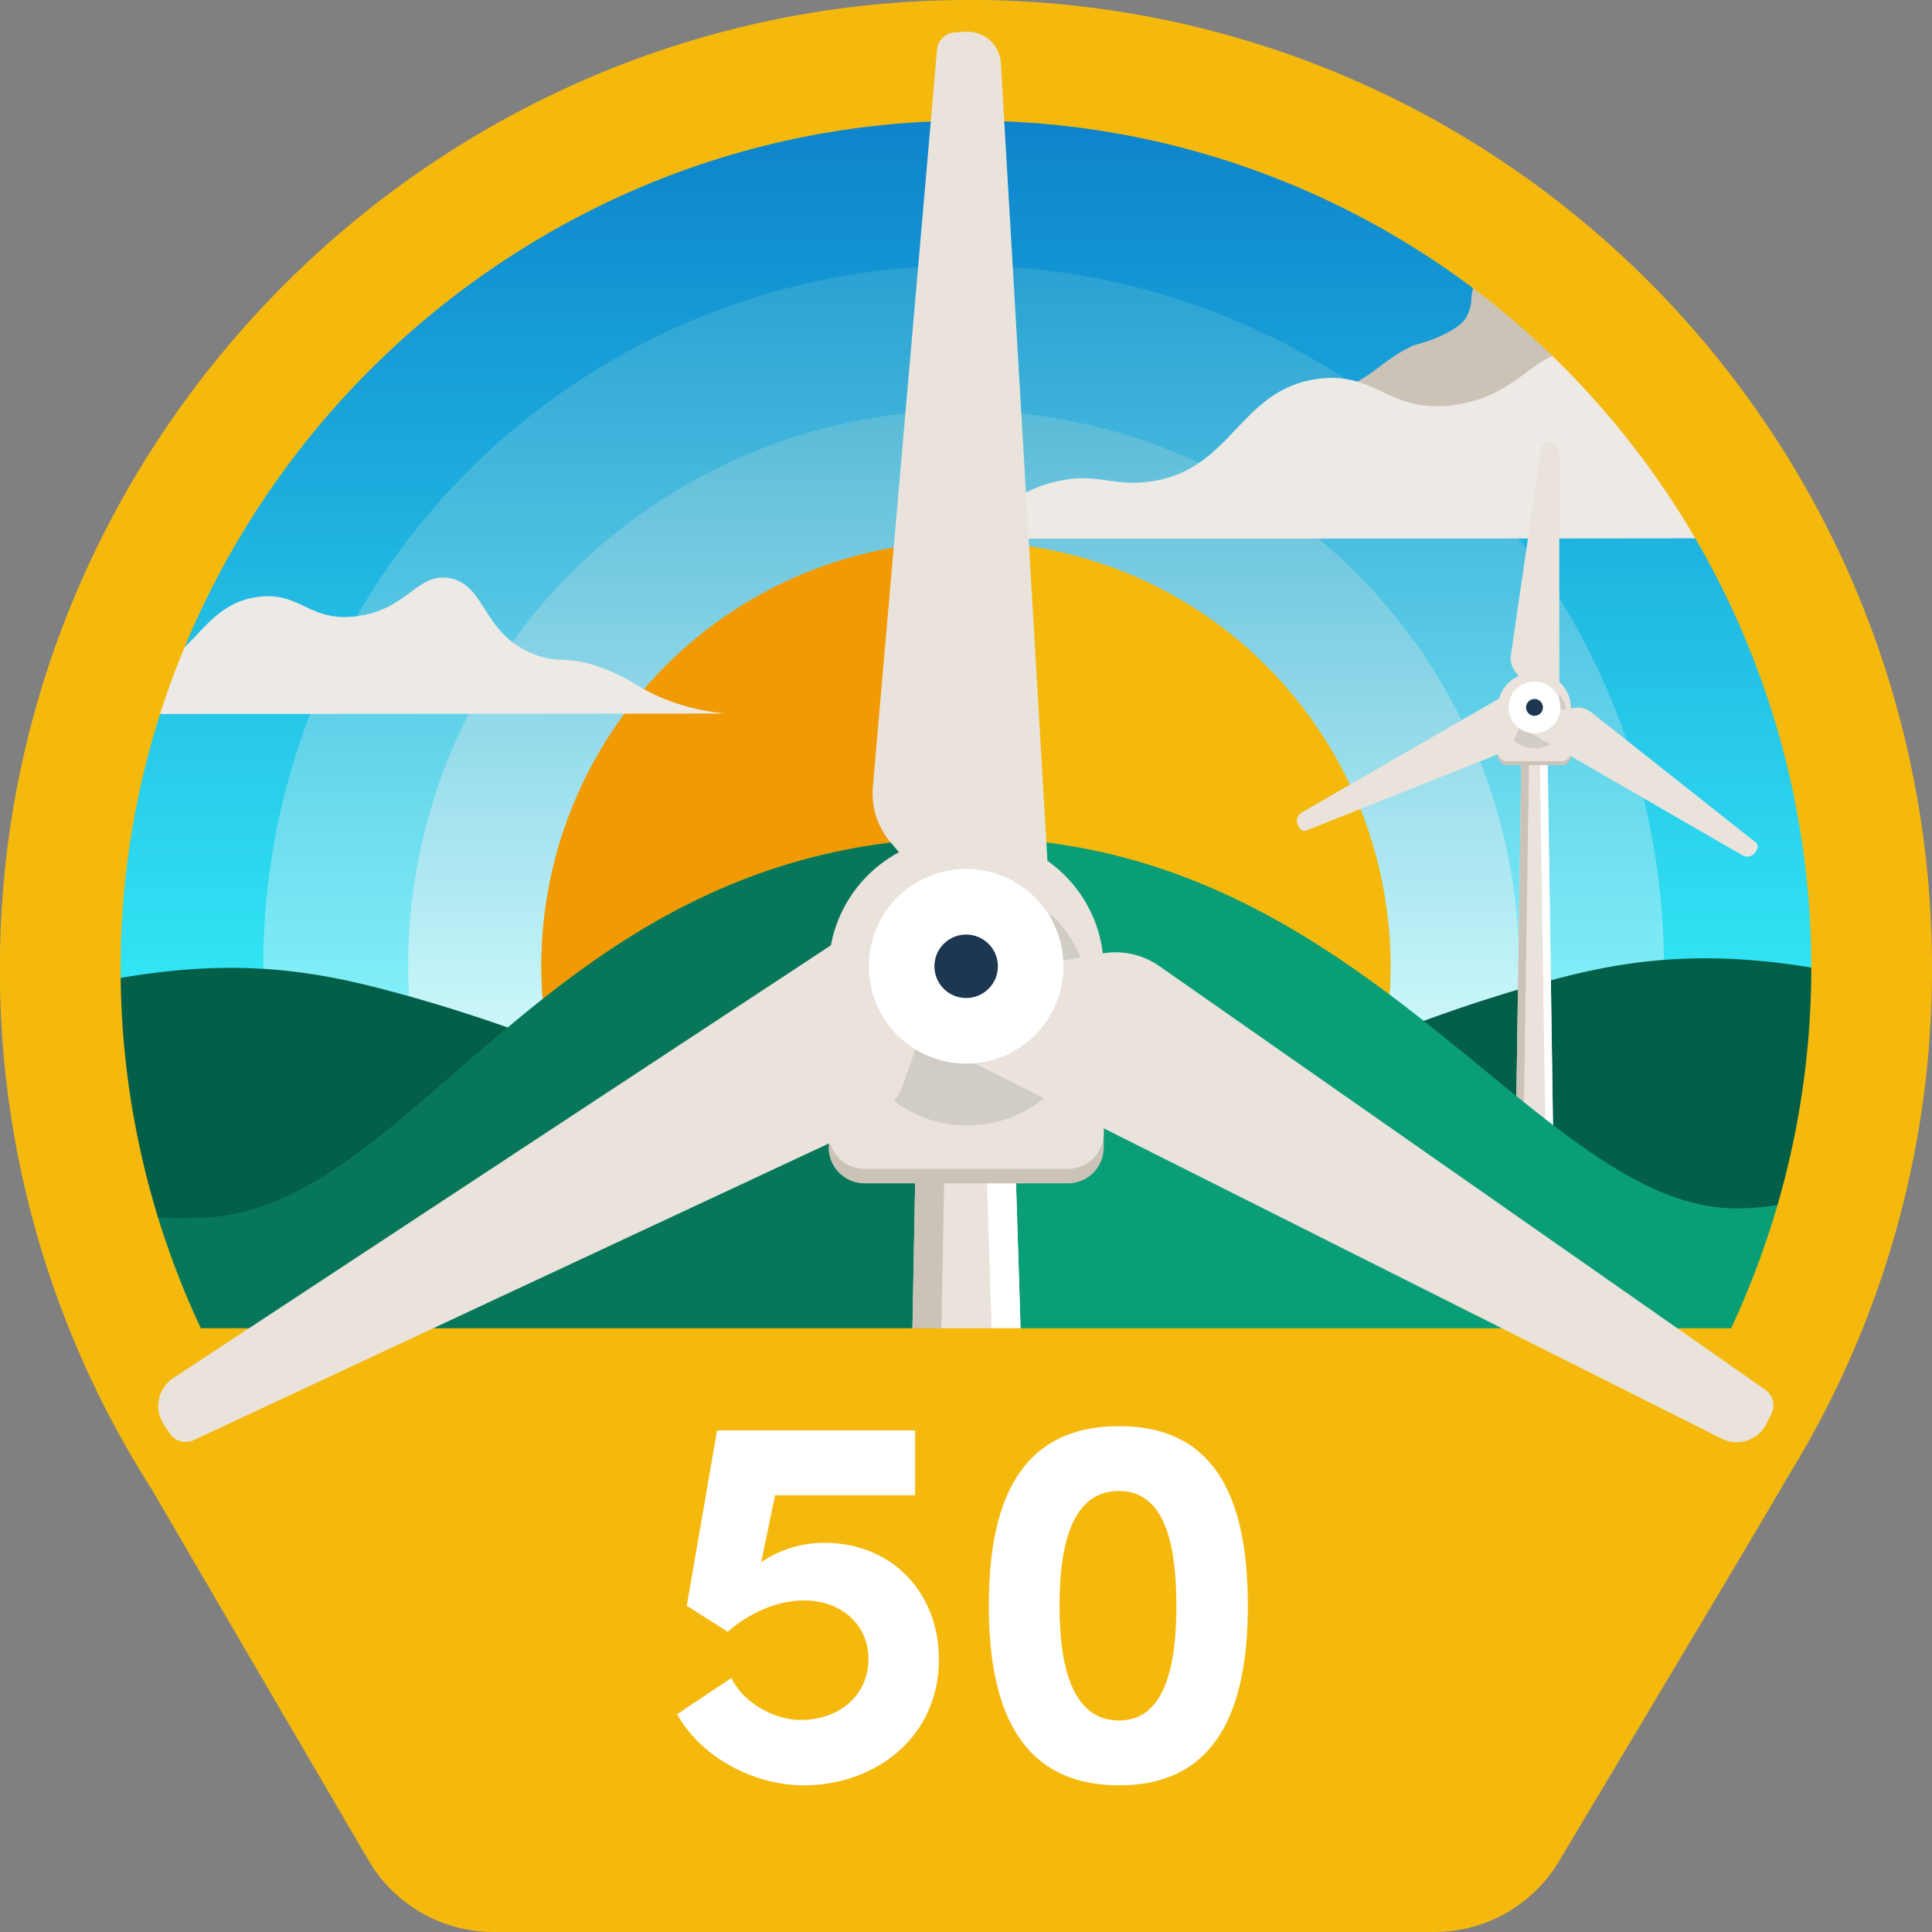 <svg xmlns="http://www.w3.org/2000/svg" xmlns:xlink="http://www.w3.org/1999/xlink" viewBox="0 0 400 400"><rect x="0" y="0" width="400" height="400" fill="#808080" stroke="none"/><defs><style>.cls-1{fill:url(#linear-gradient);}.cls-2{fill:url(#linear-gradient-2);}.cls-3{fill:url(#linear-gradient-3);}.cls-4{fill:#f5b90d;}.cls-5{fill:#f19a03;}.cls-10,.cls-6{fill:#cbc3b8;}.cls-7{fill:#ede9e5;}.cls-8{fill:#035f48;}.cls-17,.cls-9{fill:#e9e3dc;}.cls-10,.cls-11,.cls-9{fill-rule:evenodd;}.cls-11,.cls-13{fill:#fff;}.cls-12{fill:#d2ccc6;}.cls-14{fill:#1d3751;}.cls-15{fill:#0a9e76;}.cls-16{fill:#087759;}</style><linearGradient id="linear-gradient" x1="200" y1="395" x2="200" y2="5" gradientUnits="userSpaceOnUse"><stop offset="0.37" stop-color="#3cffff"/><stop offset="1" stop-color="#0978c7"/></linearGradient><linearGradient id="linear-gradient-2" x1="199.5" y1="345" x2="199.5" y2="55" gradientUnits="userSpaceOnUse"><stop offset="0.37" stop-color="#94ffff"/><stop offset="1" stop-color="#2ba1d2"/></linearGradient><linearGradient id="linear-gradient-3" x1="199.5" y1="315" x2="199.5" y2="85" gradientUnits="userSpaceOnUse"><stop offset="0.37" stop-color="#daffff"/><stop offset="1" stop-color="#59bbd8"/></linearGradient></defs><g id="Layer_2" data-name="Layer 2"><g id="Swatches"><path class="cls-1" d="M395,200.49C395,92.43,307.55,4.85,199.73,5A195.61,195.61,0,0,0,35.57,305.61c.22.44,29,49.72,43.65,74.91A29.17,29.17,0,0,0,104.41,395h190.4a29.14,29.14,0,0,0,25-14.23c15.16-25.42,45.35-76,45.76-77.06A194.86,194.86,0,0,0,395,200.49Z"/><circle class="cls-2" cx="199.5" cy="200" r="145"/><circle class="cls-3" cx="199.5" cy="200" r="115"/><circle class="cls-4" cx="200" cy="200" r="87.91"/><path class="cls-5" d="M200,287.91a87.91,87.91,0,0,1,0-175.82Z"/><path class="cls-6" d="M356.91,84.42a196.23,196.23,0,0,0-35.26-36.71c-8.07.73-16.6,8.21-17,13.7a8.52,8.52,0,0,1-1.07,4.27c-.47.76-1.54,2.19-5.57,4-2.68,1.22-4.76,1.56-5.75,2-5.59,2.76-7,5.17-12.46,8-6.87,3.56-12.56,3.43-12.55,3.87C267.24,84.47,287,85,356.91,84.42Z"/><path class="cls-7" d="M365.49,97.06c-6.55-1.59-8.91,0-15-2.6C336,88.46,337.28,75,327,73.13c-9.06-1.63-11.53,8.55-25.59,10.67-13.91,2.09-16.41-7.14-28.8-5.33-16.39,2.38-17.55,19.38-35.19,21.32-7.78.86-10.52-2.12-19.19,0-8.38,2.06-14.4,8-18.13,11.74,0,0,116.14,0,173.54-.1C371.12,106.51,368.39,101.73,365.49,97.06Z"/><path class="cls-7" d="M150.25,147.72a44.28,44.28,0,0,1-12.62-3c-5.52-2.22-6.9-4.1-12.51-6.25-8-3.07-9.34-.83-14.86-3.13-10.56-4.41-9.66-14.28-17.2-15.64-6.64-1.2-8.46,6.27-18.77,7.82s-12-5.23-21.11-3.91c-12,1.75-12.88,14.21-25.81,15.64-5.23.58-7.37-1.2-12.58-.31q-1.44,4.41-2.69,8.91C47.88,147.81,150.68,147.76,150.25,147.72Z"/><path class="cls-8" d="M23.78,284.28l176.37,2.86L377.27,282A194.91,194.91,0,0,0,395,204.69c-1.93-.46-4.08-.95-6.09-1.45-5.74-1.42-20.26-4.94-36.67-4.83-13.58.09-24.37,2.63-33.79,5.28-33.42,9.39-57.11,22.13-68,26.9-16.57,7.24-34.07,9.38-50.52,8.83-16.43.76-34-1.16-50.62-8.18-11-4.64-34.84-17.07-68.38-26-9.46-2.53-20.27-4.94-33.85-4.85-16.41.1-30.89,3.8-36.61,5.3-1.73.45-3.56.9-5.27,1.32A194.8,194.8,0,0,0,23.78,284.28Z"/><polygon class="cls-9" points="320.36 152.89 315.04 152.89 313.71 243.4 321.68 243.4 320.36 152.89"/><polygon class="cls-10" points="315.04 152.89 313.71 243.4 315.3 243.4 316.63 152.89 315.04 152.89"/><polygon class="cls-11" points="320.36 152.89 318.76 152.89 320.09 243.4 321.68 243.4 320.36 152.89"/><path class="cls-10" d="M323.29,158.41H312.1a2,2,0,0,1-2-2v-9a7.33,7.33,0,0,1,7.06-7.36h.33q.66,0,1.26.06a7.27,7.27,0,0,1,6.49,7.26v9A2,2,0,0,1,323.29,158.41Z"/><path class="cls-9" d="M323.29,157.61H312.1a2,2,0,0,1-2-2v-8.95a7.33,7.33,0,0,1,7.06-7.36h.33q.66,0,1.26.06a7.28,7.28,0,0,1,6.49,7.26v9A2,2,0,0,1,323.29,157.61Z"/><circle class="cls-12" cx="317.75" cy="148.19" r="6.73"/><path class="cls-9" d="M363.57,174.46l-34.14-27a4.46,4.46,0,0,0-3.32-.92l-3.27.41v0a5.85,5.85,0,0,0,0-.59v0h0V93.64a2,2,0,0,0-2-2h-.64a1.12,1.12,0,0,0-1.1,1l-6.29,43a4.47,4.47,0,0,0,.87,3.35l2,2.61a4.07,4.07,0,0,0-.55.28h0l-45.64,26.35a2,2,0,0,0-.72,2.68l.32.56a1.12,1.12,0,0,0,1.38.48l40.42-16.09a4.44,4.44,0,0,0,2.46-2.41l1.28-3,.09.07.07,0c.12.08.23.16.36.23h0l45.64,26.35a2,2,0,0,0,2.68-.72l.32-.56A1.11,1.11,0,0,0,363.57,174.46Z"/><circle class="cls-13" cx="317.7" cy="146.46" r="5.36"/><circle class="cls-14" cx="317.7" cy="146.46" r="1.75"/><path class="cls-15" d="M365.61,303.71a194.72,194.72,0,0,0,25.28-63.14c-5.16,4.93-20.53,9.92-32.25,9.6-41.22-1.09-76.79-77.22-158.44-76.7C114,174,86.7,250.53,41.89,252.2c-5.93.22-20.32.74-31.92-7.68a194.8,194.8,0,0,0,25.6,61.09c.12.24,8.52,14.67,18.55,31.87l292.64-1.87C356.93,318.51,365.39,304.24,365.61,303.71Z"/><path class="cls-16" d="M199.42,173.49c-85.54,1-112.86,77-157.53,78.71-5.93.22-20.32.74-31.92-7.68a194.8,194.8,0,0,0,25.6,61.09c.12.24,8.52,14.67,18.55,31.87l146.34-.94Z"/><polygon class="cls-17" points="186.68 395 215.07 395 209.8 227.24 189.8 227.37 186.68 395"/><polygon class="cls-13" points="209.8 227.24 203.8 227.28 209.06 395 215.07 395 209.8 227.24"/><polygon class="cls-6" points="192.68 395 195.8 227.33 189.8 227.37 186.68 395 192.68 395"/><path class="cls-10" d="M221.08,245H179a7.43,7.43,0,0,1-7.43-7.42V203.87a27.55,27.55,0,0,1,26.58-27.66l1.23,0c1.67,0,3.25.08,4.75.23a27.36,27.36,0,0,1,24.39,27.32v33.82A7.43,7.43,0,0,1,221.08,245Z"/><path class="cls-9" d="M221.08,242H179a7.43,7.43,0,0,1-7.43-7.42V200.87a27.55,27.55,0,0,1,26.58-27.66l1.23,0c1.67,0,3.25.08,4.75.23a27.36,27.36,0,0,1,24.39,27.32v33.82A7.43,7.43,0,0,1,221.08,242Z"/><circle class="cls-12" cx="200.22" cy="207.69" r="25.33"/><path class="cls-4" d="M203.78,0c-1.08,0-2.17,0-3.25,0C89,0-1.91,92.18,0,204.05a199.49,199.49,0,0,0,31.4,104.26c.23.46,29.78,51,44.89,76.84A30,30,0,0,0,102.21,400H297a30,30,0,0,0,25.74-14.6c15.59-26.07,46.63-78,47-79A199.47,199.47,0,0,0,400,200.5C400,90.86,313,1.78,203.78,0ZM38,134.51a177.43,177.43,0,0,1,93.75-95.37A173.21,173.21,0,0,1,200.53,25l2.85,0A172.88,172.88,0,0,1,325,77.29,176.32,176.32,0,0,1,358.41,275H41.58A175.12,175.12,0,0,1,25,203.62,173.27,173.27,0,0,1,38,134.51Z"/><path class="cls-13" d="M194.39,343.56c0,16.06-13.09,26.07-28,26.07-10.56,0-21.45-6.05-26.18-14.74l11.22-7.48c2.42,5.06,8.8,8.69,14.3,8.69,8.25,0,14.08-5.28,14.08-12.65,0-7-5.61-12.1-13.31-12.1-5.61,0-11.44,2.64-15.84,6.49l-8.47-5.39,6.27-36.3h41v13.42h-29l-2.86,13.86a23.15,23.15,0,0,1,13.2-4C184.6,319.47,194.39,329.7,194.39,343.56Z"/><path class="cls-13" d="M204.73,332.45c0-20.79,5.94-37.18,27-37.18,20.79,0,26.62,16.39,26.62,37.18,0,20.46-5.83,37.18-26.62,37.18C210.67,369.63,204.73,352.91,204.73,332.45Zm38.83,0c0-13.31-2.64-23.76-11.88-23.76-9.46,0-12.32,10.45-12.32,23.76,0,13.09,2.86,23.76,12.32,23.76C240.92,356.21,243.56,345.54,243.56,332.45Z"/><path class="cls-9" d="M365.5,287.75,240,200a15.77,15.77,0,0,0-11.89-2.57l-9.16,1.71a17.76,17.76,0,0,0-1.31-7.54L207.22,13.08a6.92,6.92,0,0,0-7.31-6.5l-2.25.13A3.93,3.93,0,0,0,194,10.29L180.72,162.87a15.71,15.71,0,0,0,3.71,11.58l6.53,7.62a17.84,17.84,0,0,0-7,5.8L35.9,285.3a6.92,6.92,0,0,0-2,9.59l1.24,1.88a3.93,3.93,0,0,0,4.94,1.4l138.77-64.81a15.67,15.67,0,0,0,8.16-9l3.39-9.59a18.19,18.19,0,0,0,4.75,2.08l161.29,81a6.92,6.92,0,0,0,9.29-3.08l1-2A3.94,3.94,0,0,0,365.5,287.75Z"/><circle class="cls-13" cx="200.03" cy="200.06" r="20.15"/><circle class="cls-14" cx="200.03" cy="200.06" r="6.57"/></g></g></svg>